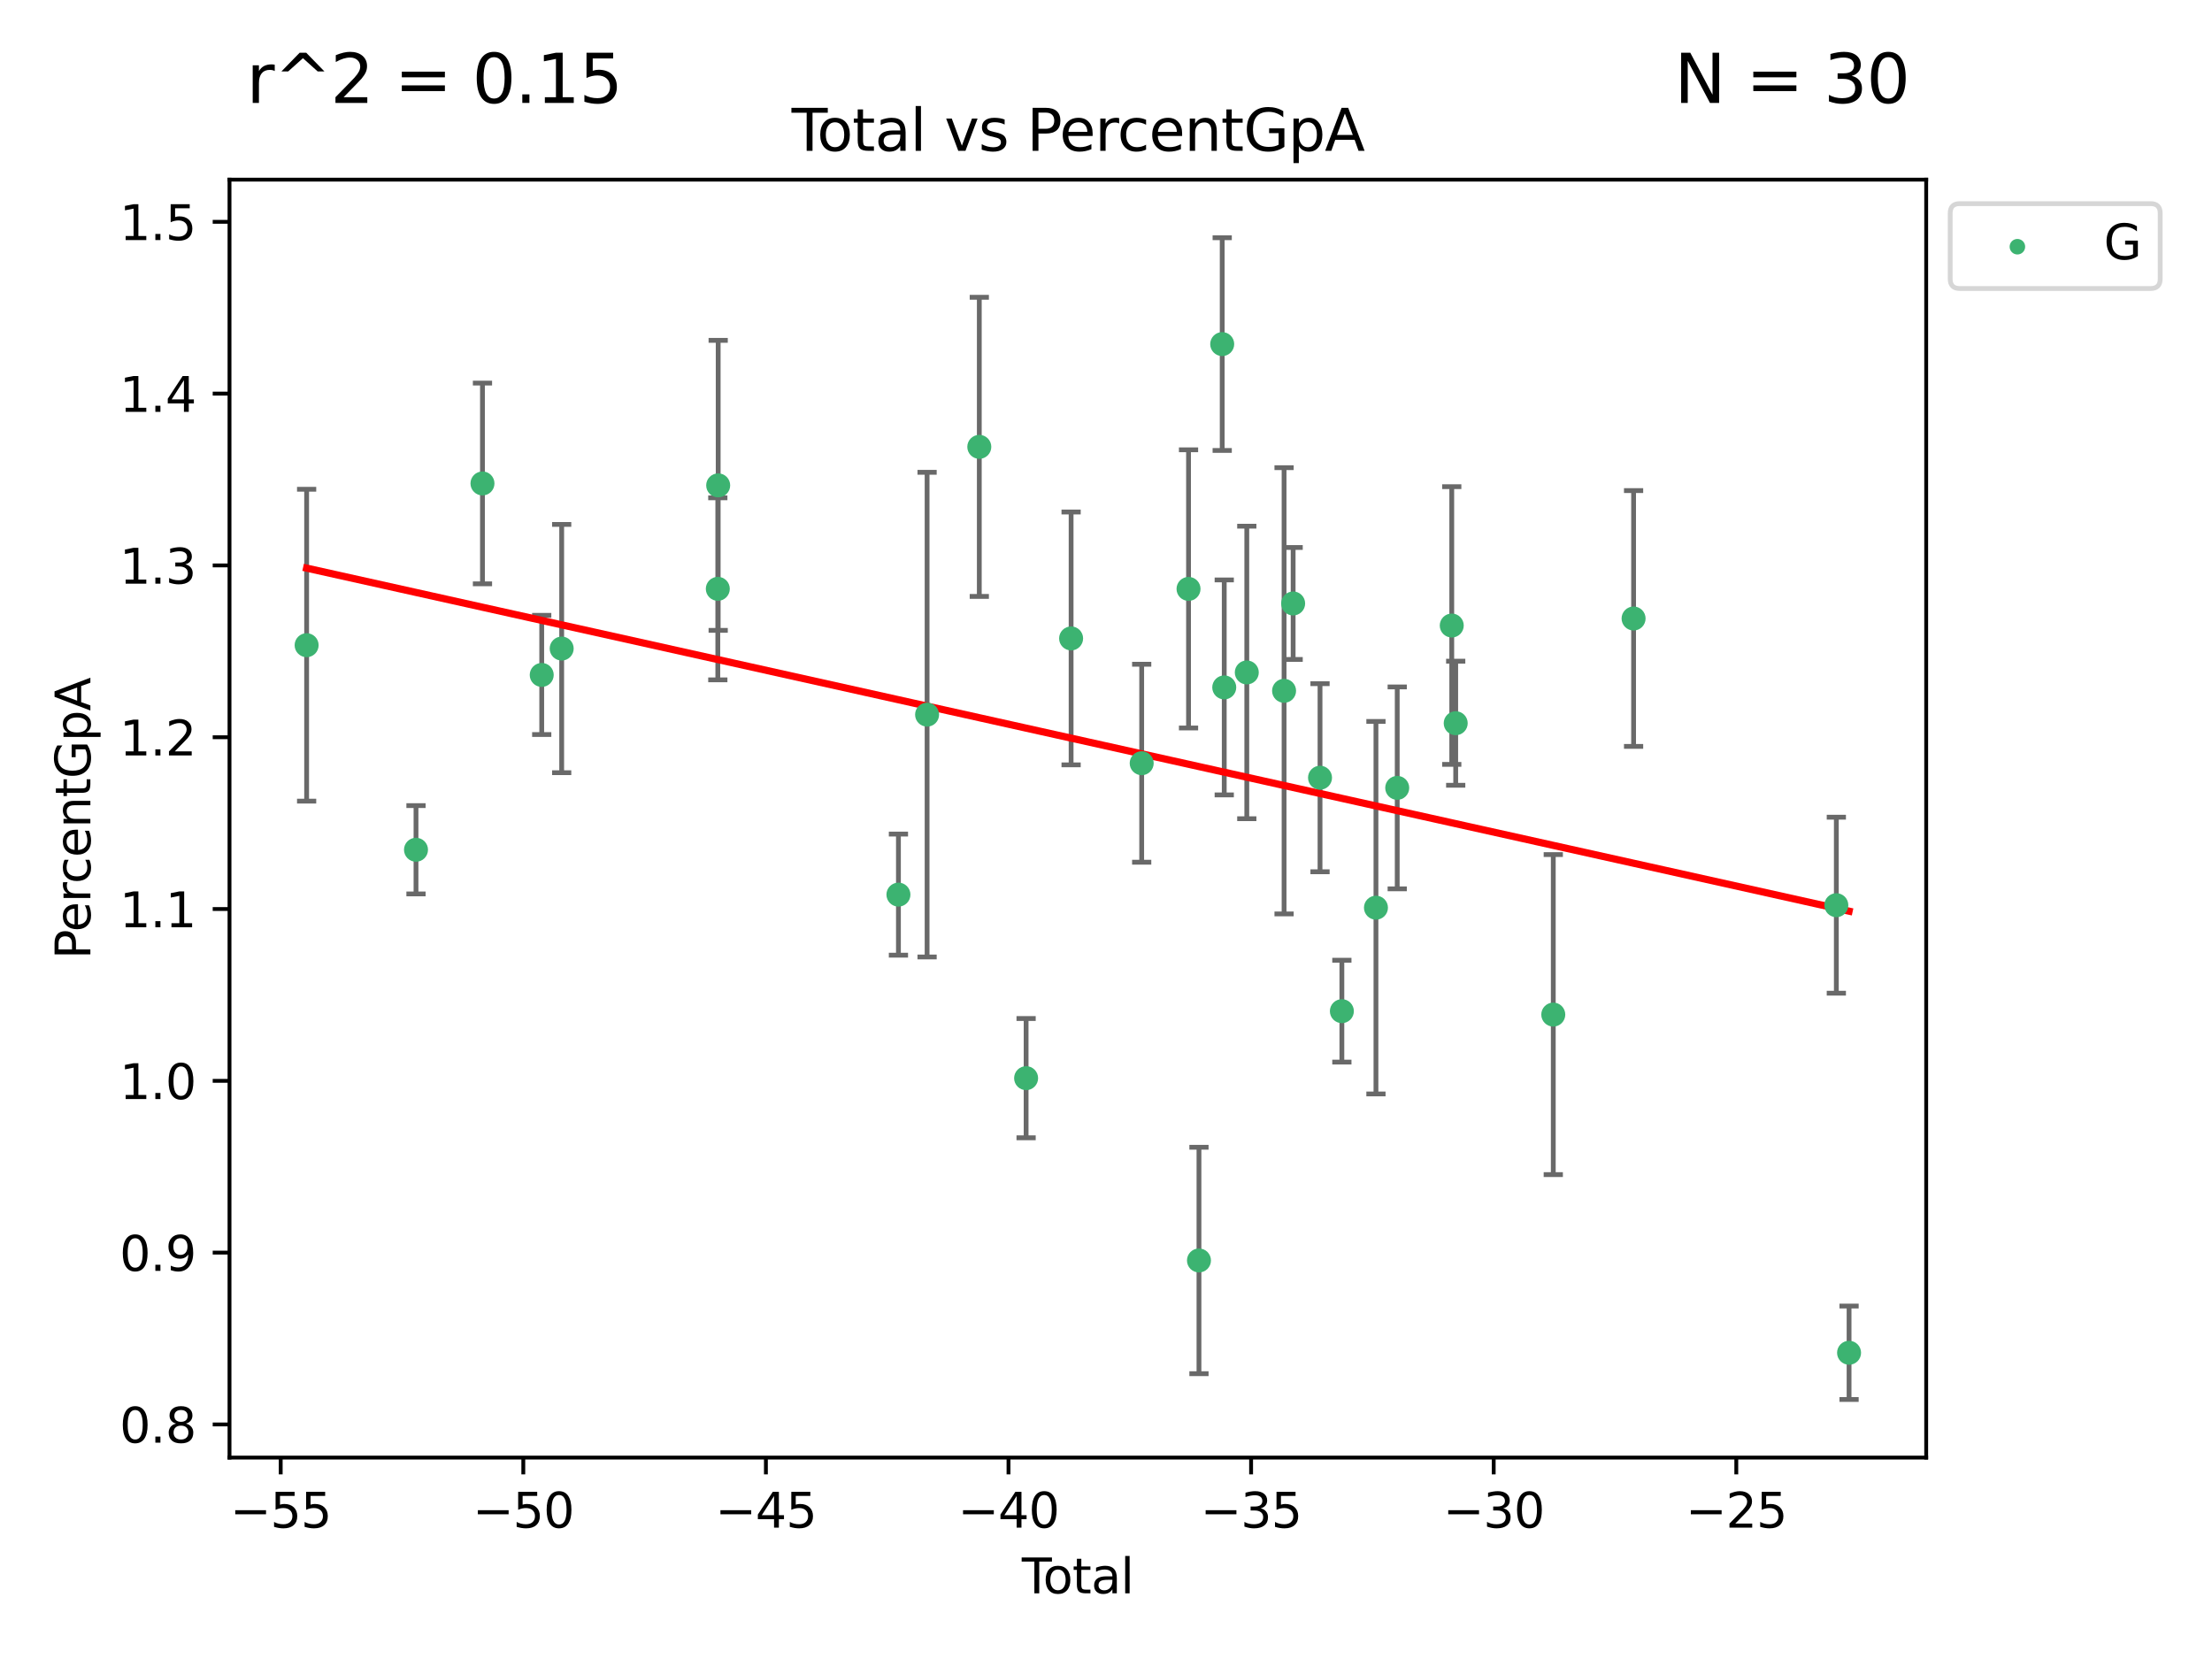 <?xml version="1.0" encoding="utf-8" standalone="no"?>
<!DOCTYPE svg PUBLIC "-//W3C//DTD SVG 1.1//EN"
  "http://www.w3.org/Graphics/SVG/1.1/DTD/svg11.dtd">
<svg xmlns:xlink="http://www.w3.org/1999/xlink" width="460.8pt" height="345.6pt" viewBox="0 0 460.8 345.6" xmlns="http://www.w3.org/2000/svg" version="1.1">
 <defs>
  <style type="text/css">*{stroke-linejoin: round; stroke-linecap: butt}</style>
 </defs>
 <g id="figure_1">
  <g id="patch_1">
   <path d="M 0 345.6 
L 460.8 345.6 
L 460.8 0 
L 0 0 
z
" style="fill: #ffffff"/>
  </g>
  <g id="axes_1">
   <g id="patch_2">
    <path d="M 47.81 303.64 
L 401.26 303.64 
L 401.26 37.422 
L 47.81 37.422 
z
" style="fill: #ffffff"/>
   </g>
   <g id="PathCollection_1">
    <defs>
     <path id="m4ef3f1bd5f" d="M 0 1.118 
C 0.297 1.118 0.581 1 0.791 0.791 
C 1 0.581 1.118 0.297 1.118 0 
C 1.118 -0.297 1 -0.581 0.791 -0.791 
C 0.581 -1 0.297 -1.118 0 -1.118 
C -0.297 -1.118 -0.581 -1 -0.791 -0.791 
C -1 -0.581 -1.118 -0.297 -1.118 0 
C -1.118 0.297 -1 0.581 -0.791 0.791 
C -0.581 1 -0.297 1.118 0 1.118 
z
" style="stroke: #3cb371"/>
    </defs>
    <g clip-path="url(#pf836166f37)">
     <use xlink:href="#m4ef3f1bd5f" x="63.876" y="134.407" style="fill: #3cb371; stroke: #3cb371"/>
     <use xlink:href="#m4ef3f1bd5f" x="86.66" y="177.02" style="fill: #3cb371; stroke: #3cb371"/>
     <use xlink:href="#m4ef3f1bd5f" x="100.507" y="100.711" style="fill: #3cb371; stroke: #3cb371"/>
     <use xlink:href="#m4ef3f1bd5f" x="112.851" y="140.601" style="fill: #3cb371; stroke: #3cb371"/>
     <use xlink:href="#m4ef3f1bd5f" x="117.009" y="135.107" style="fill: #3cb371; stroke: #3cb371"/>
     <use xlink:href="#m4ef3f1bd5f" x="149.533" y="122.665" style="fill: #3cb371; stroke: #3cb371"/>
     <use xlink:href="#m4ef3f1bd5f" x="149.611" y="101.11" style="fill: #3cb371; stroke: #3cb371"/>
     <use xlink:href="#m4ef3f1bd5f" x="187.16" y="186.365" style="fill: #3cb371; stroke: #3cb371"/>
     <use xlink:href="#m4ef3f1bd5f" x="193.13" y="148.87" style="fill: #3cb371; stroke: #3cb371"/>
     <use xlink:href="#m4ef3f1bd5f" x="204.006" y="93.088" style="fill: #3cb371; stroke: #3cb371"/>
     <use xlink:href="#m4ef3f1bd5f" x="213.757" y="224.601" style="fill: #3cb371; stroke: #3cb371"/>
     <use xlink:href="#m4ef3f1bd5f" x="223.131" y="132.995" style="fill: #3cb371; stroke: #3cb371"/>
     <use xlink:href="#m4ef3f1bd5f" x="237.835" y="158.993" style="fill: #3cb371; stroke: #3cb371"/>
     <use xlink:href="#m4ef3f1bd5f" x="247.593" y="122.679" style="fill: #3cb371; stroke: #3cb371"/>
     <use xlink:href="#m4ef3f1bd5f" x="249.767" y="262.577" style="fill: #3cb371; stroke: #3cb371"/>
     <use xlink:href="#m4ef3f1bd5f" x="254.607" y="71.682" style="fill: #3cb371; stroke: #3cb371"/>
     <use xlink:href="#m4ef3f1bd5f" x="255.033" y="143.201" style="fill: #3cb371; stroke: #3cb371"/>
     <use xlink:href="#m4ef3f1bd5f" x="259.73" y="140.082" style="fill: #3cb371; stroke: #3cb371"/>
     <use xlink:href="#m4ef3f1bd5f" x="267.496" y="143.908" style="fill: #3cb371; stroke: #3cb371"/>
     <use xlink:href="#m4ef3f1bd5f" x="269.385" y="125.713" style="fill: #3cb371; stroke: #3cb371"/>
     <use xlink:href="#m4ef3f1bd5f" x="274.985" y="162.012" style="fill: #3cb371; stroke: #3cb371"/>
     <use xlink:href="#m4ef3f1bd5f" x="279.536" y="210.644" style="fill: #3cb371; stroke: #3cb371"/>
     <use xlink:href="#m4ef3f1bd5f" x="286.636" y="189.088" style="fill: #3cb371; stroke: #3cb371"/>
     <use xlink:href="#m4ef3f1bd5f" x="291.067" y="164.13" style="fill: #3cb371; stroke: #3cb371"/>
     <use xlink:href="#m4ef3f1bd5f" x="302.427" y="130.308" style="fill: #3cb371; stroke: #3cb371"/>
     <use xlink:href="#m4ef3f1bd5f" x="303.25" y="150.66" style="fill: #3cb371; stroke: #3cb371"/>
     <use xlink:href="#m4ef3f1bd5f" x="323.576" y="211.356" style="fill: #3cb371; stroke: #3cb371"/>
     <use xlink:href="#m4ef3f1bd5f" x="340.306" y="128.846" style="fill: #3cb371; stroke: #3cb371"/>
     <use xlink:href="#m4ef3f1bd5f" x="382.542" y="188.571" style="fill: #3cb371; stroke: #3cb371"/>
     <use xlink:href="#m4ef3f1bd5f" x="385.194" y="281.806" style="fill: #3cb371; stroke: #3cb371"/>
    </g>
   </g>
   <g id="matplotlib.axis_1">
    <g id="xtick_1">
     <g id="line2d_1">
      <defs>
       <path id="m853f11e96a" d="M 0 0 
L 0 3.5 
" style="stroke: #000000; stroke-width: 0.8"/>
      </defs>
      <g>
       <use xlink:href="#m853f11e96a" x="58.475" y="303.64" style="stroke: #000000; stroke-width: 0.8"/>
      </g>
     </g>
     <g id="text_1">
      <!-- −55 -->
      <g transform="translate(47.923 318.238)scale(0.1 -0.1)">
       <defs>
        <path id="DejaVuSans-2212" d="M 678 2272 
L 4684 2272 
L 4684 1741 
L 678 1741 
L 678 2272 
z
" transform="scale(0.016)"/>
        <path id="DejaVuSans-35" d="M 691 4666 
L 3169 4666 
L 3169 4134 
L 1269 4134 
L 1269 2991 
Q 1406 3038 1543 3061 
Q 1681 3084 1819 3084 
Q 2600 3084 3056 2656 
Q 3513 2228 3513 1497 
Q 3513 744 3044 326 
Q 2575 -91 1722 -91 
Q 1428 -91 1123 -41 
Q 819 9 494 109 
L 494 744 
Q 775 591 1075 516 
Q 1375 441 1709 441 
Q 2250 441 2565 725 
Q 2881 1009 2881 1497 
Q 2881 1984 2565 2268 
Q 2250 2553 1709 2553 
Q 1456 2553 1204 2497 
Q 953 2441 691 2322 
L 691 4666 
z
" transform="scale(0.016)"/>
       </defs>
       <use xlink:href="#DejaVuSans-2212"/>
       <use xlink:href="#DejaVuSans-35" x="83.789"/>
       <use xlink:href="#DejaVuSans-35" x="147.412"/>
      </g>
     </g>
    </g>
    <g id="xtick_2">
     <g id="line2d_2">
      <g>
       <use xlink:href="#m853f11e96a" x="109.013" y="303.64" style="stroke: #000000; stroke-width: 0.8"/>
      </g>
     </g>
     <g id="text_2">
      <!-- −50 -->
      <g transform="translate(98.461 318.238)scale(0.1 -0.1)">
       <defs>
        <path id="DejaVuSans-30" d="M 2034 4250 
Q 1547 4250 1301 3770 
Q 1056 3291 1056 2328 
Q 1056 1369 1301 889 
Q 1547 409 2034 409 
Q 2525 409 2770 889 
Q 3016 1369 3016 2328 
Q 3016 3291 2770 3770 
Q 2525 4250 2034 4250 
z
M 2034 4750 
Q 2819 4750 3233 4129 
Q 3647 3509 3647 2328 
Q 3647 1150 3233 529 
Q 2819 -91 2034 -91 
Q 1250 -91 836 529 
Q 422 1150 422 2328 
Q 422 3509 836 4129 
Q 1250 4750 2034 4750 
z
" transform="scale(0.016)"/>
       </defs>
       <use xlink:href="#DejaVuSans-2212"/>
       <use xlink:href="#DejaVuSans-35" x="83.789"/>
       <use xlink:href="#DejaVuSans-30" x="147.412"/>
      </g>
     </g>
    </g>
    <g id="xtick_3">
     <g id="line2d_3">
      <g>
       <use xlink:href="#m853f11e96a" x="159.551" y="303.64" style="stroke: #000000; stroke-width: 0.8"/>
      </g>
     </g>
     <g id="text_3">
      <!-- −45 -->
      <g transform="translate(148.998 318.238)scale(0.1 -0.1)">
       <defs>
        <path id="DejaVuSans-34" d="M 2419 4116 
L 825 1625 
L 2419 1625 
L 2419 4116 
z
M 2253 4666 
L 3047 4666 
L 3047 1625 
L 3713 1625 
L 3713 1100 
L 3047 1100 
L 3047 0 
L 2419 0 
L 2419 1100 
L 313 1100 
L 313 1709 
L 2253 4666 
z
" transform="scale(0.016)"/>
       </defs>
       <use xlink:href="#DejaVuSans-2212"/>
       <use xlink:href="#DejaVuSans-34" x="83.789"/>
       <use xlink:href="#DejaVuSans-35" x="147.412"/>
      </g>
     </g>
    </g>
    <g id="xtick_4">
     <g id="line2d_4">
      <g>
       <use xlink:href="#m853f11e96a" x="210.088" y="303.64" style="stroke: #000000; stroke-width: 0.8"/>
      </g>
     </g>
     <g id="text_4">
      <!-- −40 -->
      <g transform="translate(199.536 318.238)scale(0.1 -0.1)">
       <use xlink:href="#DejaVuSans-2212"/>
       <use xlink:href="#DejaVuSans-34" x="83.789"/>
       <use xlink:href="#DejaVuSans-30" x="147.412"/>
      </g>
     </g>
    </g>
    <g id="xtick_5">
     <g id="line2d_5">
      <g>
       <use xlink:href="#m853f11e96a" x="260.626" y="303.64" style="stroke: #000000; stroke-width: 0.8"/>
      </g>
     </g>
     <g id="text_5">
      <!-- −35 -->
      <g transform="translate(250.074 318.238)scale(0.1 -0.1)">
       <defs>
        <path id="DejaVuSans-33" d="M 2597 2516 
Q 3050 2419 3304 2112 
Q 3559 1806 3559 1356 
Q 3559 666 3084 287 
Q 2609 -91 1734 -91 
Q 1441 -91 1130 -33 
Q 819 25 488 141 
L 488 750 
Q 750 597 1062 519 
Q 1375 441 1716 441 
Q 2309 441 2620 675 
Q 2931 909 2931 1356 
Q 2931 1769 2642 2001 
Q 2353 2234 1838 2234 
L 1294 2234 
L 1294 2753 
L 1863 2753 
Q 2328 2753 2575 2939 
Q 2822 3125 2822 3475 
Q 2822 3834 2567 4026 
Q 2313 4219 1838 4219 
Q 1578 4219 1281 4162 
Q 984 4106 628 3988 
L 628 4550 
Q 988 4650 1302 4700 
Q 1616 4750 1894 4750 
Q 2613 4750 3031 4423 
Q 3450 4097 3450 3541 
Q 3450 3153 3228 2886 
Q 3006 2619 2597 2516 
z
" transform="scale(0.016)"/>
       </defs>
       <use xlink:href="#DejaVuSans-2212"/>
       <use xlink:href="#DejaVuSans-33" x="83.789"/>
       <use xlink:href="#DejaVuSans-35" x="147.412"/>
      </g>
     </g>
    </g>
    <g id="xtick_6">
     <g id="line2d_6">
      <g>
       <use xlink:href="#m853f11e96a" x="311.164" y="303.64" style="stroke: #000000; stroke-width: 0.8"/>
      </g>
     </g>
     <g id="text_6">
      <!-- −30 -->
      <g transform="translate(300.611 318.238)scale(0.1 -0.1)">
       <use xlink:href="#DejaVuSans-2212"/>
       <use xlink:href="#DejaVuSans-33" x="83.789"/>
       <use xlink:href="#DejaVuSans-30" x="147.412"/>
      </g>
     </g>
    </g>
    <g id="xtick_7">
     <g id="line2d_7">
      <g>
       <use xlink:href="#m853f11e96a" x="361.701" y="303.64" style="stroke: #000000; stroke-width: 0.8"/>
      </g>
     </g>
     <g id="text_7">
      <!-- −25 -->
      <g transform="translate(351.149 318.238)scale(0.1 -0.1)">
       <defs>
        <path id="DejaVuSans-32" d="M 1228 531 
L 3431 531 
L 3431 0 
L 469 0 
L 469 531 
Q 828 903 1448 1529 
Q 2069 2156 2228 2338 
Q 2531 2678 2651 2914 
Q 2772 3150 2772 3378 
Q 2772 3750 2511 3984 
Q 2250 4219 1831 4219 
Q 1534 4219 1204 4116 
Q 875 4013 500 3803 
L 500 4441 
Q 881 4594 1212 4672 
Q 1544 4750 1819 4750 
Q 2544 4750 2975 4387 
Q 3406 4025 3406 3419 
Q 3406 3131 3298 2873 
Q 3191 2616 2906 2266 
Q 2828 2175 2409 1742 
Q 1991 1309 1228 531 
z
" transform="scale(0.016)"/>
       </defs>
       <use xlink:href="#DejaVuSans-2212"/>
       <use xlink:href="#DejaVuSans-32" x="83.789"/>
       <use xlink:href="#DejaVuSans-35" x="147.412"/>
      </g>
     </g>
    </g>
    <g id="text_8">
     <!-- Total -->
     <g transform="translate(212.858 331.917)scale(0.1 -0.1)">
      <defs>
       <path id="DejaVuSans-54" d="M -19 4666 
L 3928 4666 
L 3928 4134 
L 2272 4134 
L 2272 0 
L 1638 0 
L 1638 4134 
L -19 4134 
L -19 4666 
z
" transform="scale(0.016)"/>
       <path id="DejaVuSans-6f" d="M 1959 3097 
Q 1497 3097 1228 2736 
Q 959 2375 959 1747 
Q 959 1119 1226 758 
Q 1494 397 1959 397 
Q 2419 397 2687 759 
Q 2956 1122 2956 1747 
Q 2956 2369 2687 2733 
Q 2419 3097 1959 3097 
z
M 1959 3584 
Q 2709 3584 3137 3096 
Q 3566 2609 3566 1747 
Q 3566 888 3137 398 
Q 2709 -91 1959 -91 
Q 1206 -91 779 398 
Q 353 888 353 1747 
Q 353 2609 779 3096 
Q 1206 3584 1959 3584 
z
" transform="scale(0.016)"/>
       <path id="DejaVuSans-74" d="M 1172 4494 
L 1172 3500 
L 2356 3500 
L 2356 3053 
L 1172 3053 
L 1172 1153 
Q 1172 725 1289 603 
Q 1406 481 1766 481 
L 2356 481 
L 2356 0 
L 1766 0 
Q 1100 0 847 248 
Q 594 497 594 1153 
L 594 3053 
L 172 3053 
L 172 3500 
L 594 3500 
L 594 4494 
L 1172 4494 
z
" transform="scale(0.016)"/>
       <path id="DejaVuSans-61" d="M 2194 1759 
Q 1497 1759 1228 1600 
Q 959 1441 959 1056 
Q 959 750 1161 570 
Q 1363 391 1709 391 
Q 2188 391 2477 730 
Q 2766 1069 2766 1631 
L 2766 1759 
L 2194 1759 
z
M 3341 1997 
L 3341 0 
L 2766 0 
L 2766 531 
Q 2569 213 2275 61 
Q 1981 -91 1556 -91 
Q 1019 -91 701 211 
Q 384 513 384 1019 
Q 384 1609 779 1909 
Q 1175 2209 1959 2209 
L 2766 2209 
L 2766 2266 
Q 2766 2663 2505 2880 
Q 2244 3097 1772 3097 
Q 1472 3097 1187 3025 
Q 903 2953 641 2809 
L 641 3341 
Q 956 3463 1253 3523 
Q 1550 3584 1831 3584 
Q 2591 3584 2966 3190 
Q 3341 2797 3341 1997 
z
" transform="scale(0.016)"/>
       <path id="DejaVuSans-6c" d="M 603 4863 
L 1178 4863 
L 1178 0 
L 603 0 
L 603 4863 
z
" transform="scale(0.016)"/>
      </defs>
      <use xlink:href="#DejaVuSans-54"/>
      <use xlink:href="#DejaVuSans-6f" x="44.084"/>
      <use xlink:href="#DejaVuSans-74" x="105.266"/>
      <use xlink:href="#DejaVuSans-61" x="144.475"/>
      <use xlink:href="#DejaVuSans-6c" x="205.754"/>
     </g>
    </g>
   </g>
   <g id="matplotlib.axis_2">
    <g id="ytick_1">
     <g id="line2d_8">
      <defs>
       <path id="m56a5e28a29" d="M 0 0 
L -3.5 0 
" style="stroke: #000000; stroke-width: 0.8"/>
      </defs>
      <g>
       <use xlink:href="#m56a5e28a29" x="47.81" y="296.733" style="stroke: #000000; stroke-width: 0.8"/>
      </g>
     </g>
     <g id="text_9">
      <!-- 0.8 -->
      <g transform="translate(24.907 300.533)scale(0.1 -0.1)">
       <defs>
        <path id="DejaVuSans-2e" d="M 684 794 
L 1344 794 
L 1344 0 
L 684 0 
L 684 794 
z
" transform="scale(0.016)"/>
        <path id="DejaVuSans-38" d="M 2034 2216 
Q 1584 2216 1326 1975 
Q 1069 1734 1069 1313 
Q 1069 891 1326 650 
Q 1584 409 2034 409 
Q 2484 409 2743 651 
Q 3003 894 3003 1313 
Q 3003 1734 2745 1975 
Q 2488 2216 2034 2216 
z
M 1403 2484 
Q 997 2584 770 2862 
Q 544 3141 544 3541 
Q 544 4100 942 4425 
Q 1341 4750 2034 4750 
Q 2731 4750 3128 4425 
Q 3525 4100 3525 3541 
Q 3525 3141 3298 2862 
Q 3072 2584 2669 2484 
Q 3125 2378 3379 2068 
Q 3634 1759 3634 1313 
Q 3634 634 3220 271 
Q 2806 -91 2034 -91 
Q 1263 -91 848 271 
Q 434 634 434 1313 
Q 434 1759 690 2068 
Q 947 2378 1403 2484 
z
M 1172 3481 
Q 1172 3119 1398 2916 
Q 1625 2713 2034 2713 
Q 2441 2713 2670 2916 
Q 2900 3119 2900 3481 
Q 2900 3844 2670 4047 
Q 2441 4250 2034 4250 
Q 1625 4250 1398 4047 
Q 1172 3844 1172 3481 
z
" transform="scale(0.016)"/>
       </defs>
       <use xlink:href="#DejaVuSans-30"/>
       <use xlink:href="#DejaVuSans-2e" x="63.623"/>
       <use xlink:href="#DejaVuSans-38" x="95.41"/>
      </g>
     </g>
    </g>
    <g id="ytick_2">
     <g id="line2d_9">
      <g>
       <use xlink:href="#m56a5e28a29" x="47.81" y="260.944" style="stroke: #000000; stroke-width: 0.8"/>
      </g>
     </g>
     <g id="text_10">
      <!-- 0.9 -->
      <g transform="translate(24.907 264.743)scale(0.1 -0.1)">
       <defs>
        <path id="DejaVuSans-39" d="M 703 97 
L 703 672 
Q 941 559 1184 500 
Q 1428 441 1663 441 
Q 2288 441 2617 861 
Q 2947 1281 2994 2138 
Q 2813 1869 2534 1725 
Q 2256 1581 1919 1581 
Q 1219 1581 811 2004 
Q 403 2428 403 3163 
Q 403 3881 828 4315 
Q 1253 4750 1959 4750 
Q 2769 4750 3195 4129 
Q 3622 3509 3622 2328 
Q 3622 1225 3098 567 
Q 2575 -91 1691 -91 
Q 1453 -91 1209 -44 
Q 966 3 703 97 
z
M 1959 2075 
Q 2384 2075 2632 2365 
Q 2881 2656 2881 3163 
Q 2881 3666 2632 3958 
Q 2384 4250 1959 4250 
Q 1534 4250 1286 3958 
Q 1038 3666 1038 3163 
Q 1038 2656 1286 2365 
Q 1534 2075 1959 2075 
z
" transform="scale(0.016)"/>
       </defs>
       <use xlink:href="#DejaVuSans-30"/>
       <use xlink:href="#DejaVuSans-2e" x="63.623"/>
       <use xlink:href="#DejaVuSans-39" x="95.41"/>
      </g>
     </g>
    </g>
    <g id="ytick_3">
     <g id="line2d_10">
      <g>
       <use xlink:href="#m56a5e28a29" x="47.81" y="225.155" style="stroke: #000000; stroke-width: 0.8"/>
      </g>
     </g>
     <g id="text_11">
      <!-- 1.0 -->
      <g transform="translate(24.907 228.954)scale(0.1 -0.1)">
       <defs>
        <path id="DejaVuSans-31" d="M 794 531 
L 1825 531 
L 1825 4091 
L 703 3866 
L 703 4441 
L 1819 4666 
L 2450 4666 
L 2450 531 
L 3481 531 
L 3481 0 
L 794 0 
L 794 531 
z
" transform="scale(0.016)"/>
       </defs>
       <use xlink:href="#DejaVuSans-31"/>
       <use xlink:href="#DejaVuSans-2e" x="63.623"/>
       <use xlink:href="#DejaVuSans-30" x="95.41"/>
      </g>
     </g>
    </g>
    <g id="ytick_4">
     <g id="line2d_11">
      <g>
       <use xlink:href="#m56a5e28a29" x="47.81" y="189.366" style="stroke: #000000; stroke-width: 0.8"/>
      </g>
     </g>
     <g id="text_12">
      <!-- 1.1 -->
      <g transform="translate(24.907 193.165)scale(0.1 -0.1)">
       <use xlink:href="#DejaVuSans-31"/>
       <use xlink:href="#DejaVuSans-2e" x="63.623"/>
       <use xlink:href="#DejaVuSans-31" x="95.41"/>
      </g>
     </g>
    </g>
    <g id="ytick_5">
     <g id="line2d_12">
      <g>
       <use xlink:href="#m56a5e28a29" x="47.81" y="153.577" style="stroke: #000000; stroke-width: 0.8"/>
      </g>
     </g>
     <g id="text_13">
      <!-- 1.2 -->
      <g transform="translate(24.907 157.376)scale(0.1 -0.1)">
       <use xlink:href="#DejaVuSans-31"/>
       <use xlink:href="#DejaVuSans-2e" x="63.623"/>
       <use xlink:href="#DejaVuSans-32" x="95.41"/>
      </g>
     </g>
    </g>
    <g id="ytick_6">
     <g id="line2d_13">
      <g>
       <use xlink:href="#m56a5e28a29" x="47.81" y="117.787" style="stroke: #000000; stroke-width: 0.8"/>
      </g>
     </g>
     <g id="text_14">
      <!-- 1.3 -->
      <g transform="translate(24.907 121.587)scale(0.1 -0.1)">
       <use xlink:href="#DejaVuSans-31"/>
       <use xlink:href="#DejaVuSans-2e" x="63.623"/>
       <use xlink:href="#DejaVuSans-33" x="95.41"/>
      </g>
     </g>
    </g>
    <g id="ytick_7">
     <g id="line2d_14">
      <g>
       <use xlink:href="#m56a5e28a29" x="47.81" y="81.998" style="stroke: #000000; stroke-width: 0.8"/>
      </g>
     </g>
     <g id="text_15">
      <!-- 1.4 -->
      <g transform="translate(24.907 85.797)scale(0.1 -0.1)">
       <use xlink:href="#DejaVuSans-31"/>
       <use xlink:href="#DejaVuSans-2e" x="63.623"/>
       <use xlink:href="#DejaVuSans-34" x="95.41"/>
      </g>
     </g>
    </g>
    <g id="ytick_8">
     <g id="line2d_15">
      <g>
       <use xlink:href="#m56a5e28a29" x="47.81" y="46.209" style="stroke: #000000; stroke-width: 0.8"/>
      </g>
     </g>
     <g id="text_16">
      <!-- 1.5 -->
      <g transform="translate(24.907 50.008)scale(0.1 -0.1)">
       <use xlink:href="#DejaVuSans-31"/>
       <use xlink:href="#DejaVuSans-2e" x="63.623"/>
       <use xlink:href="#DejaVuSans-35" x="95.41"/>
      </g>
     </g>
    </g>
    <g id="text_17">
     <!-- PercentGpA -->
     <g transform="translate(18.827 199.807)rotate(-90)scale(0.1 -0.1)">
      <defs>
       <path id="DejaVuSans-50" d="M 1259 4147 
L 1259 2394 
L 2053 2394 
Q 2494 2394 2734 2622 
Q 2975 2850 2975 3272 
Q 2975 3691 2734 3919 
Q 2494 4147 2053 4147 
L 1259 4147 
z
M 628 4666 
L 2053 4666 
Q 2838 4666 3239 4311 
Q 3641 3956 3641 3272 
Q 3641 2581 3239 2228 
Q 2838 1875 2053 1875 
L 1259 1875 
L 1259 0 
L 628 0 
L 628 4666 
z
" transform="scale(0.016)"/>
       <path id="DejaVuSans-65" d="M 3597 1894 
L 3597 1613 
L 953 1613 
Q 991 1019 1311 708 
Q 1631 397 2203 397 
Q 2534 397 2845 478 
Q 3156 559 3463 722 
L 3463 178 
Q 3153 47 2828 -22 
Q 2503 -91 2169 -91 
Q 1331 -91 842 396 
Q 353 884 353 1716 
Q 353 2575 817 3079 
Q 1281 3584 2069 3584 
Q 2775 3584 3186 3129 
Q 3597 2675 3597 1894 
z
M 3022 2063 
Q 3016 2534 2758 2815 
Q 2500 3097 2075 3097 
Q 1594 3097 1305 2825 
Q 1016 2553 972 2059 
L 3022 2063 
z
" transform="scale(0.016)"/>
       <path id="DejaVuSans-72" d="M 2631 2963 
Q 2534 3019 2420 3045 
Q 2306 3072 2169 3072 
Q 1681 3072 1420 2755 
Q 1159 2438 1159 1844 
L 1159 0 
L 581 0 
L 581 3500 
L 1159 3500 
L 1159 2956 
Q 1341 3275 1631 3429 
Q 1922 3584 2338 3584 
Q 2397 3584 2469 3576 
Q 2541 3569 2628 3553 
L 2631 2963 
z
" transform="scale(0.016)"/>
       <path id="DejaVuSans-63" d="M 3122 3366 
L 3122 2828 
Q 2878 2963 2633 3030 
Q 2388 3097 2138 3097 
Q 1578 3097 1268 2742 
Q 959 2388 959 1747 
Q 959 1106 1268 751 
Q 1578 397 2138 397 
Q 2388 397 2633 464 
Q 2878 531 3122 666 
L 3122 134 
Q 2881 22 2623 -34 
Q 2366 -91 2075 -91 
Q 1284 -91 818 406 
Q 353 903 353 1747 
Q 353 2603 823 3093 
Q 1294 3584 2113 3584 
Q 2378 3584 2631 3529 
Q 2884 3475 3122 3366 
z
" transform="scale(0.016)"/>
       <path id="DejaVuSans-6e" d="M 3513 2113 
L 3513 0 
L 2938 0 
L 2938 2094 
Q 2938 2591 2744 2837 
Q 2550 3084 2163 3084 
Q 1697 3084 1428 2787 
Q 1159 2491 1159 1978 
L 1159 0 
L 581 0 
L 581 3500 
L 1159 3500 
L 1159 2956 
Q 1366 3272 1645 3428 
Q 1925 3584 2291 3584 
Q 2894 3584 3203 3211 
Q 3513 2838 3513 2113 
z
" transform="scale(0.016)"/>
       <path id="DejaVuSans-47" d="M 3809 666 
L 3809 1919 
L 2778 1919 
L 2778 2438 
L 4434 2438 
L 4434 434 
Q 4069 175 3628 42 
Q 3188 -91 2688 -91 
Q 1594 -91 976 548 
Q 359 1188 359 2328 
Q 359 3472 976 4111 
Q 1594 4750 2688 4750 
Q 3144 4750 3555 4637 
Q 3966 4525 4313 4306 
L 4313 3634 
Q 3963 3931 3569 4081 
Q 3175 4231 2741 4231 
Q 1884 4231 1454 3753 
Q 1025 3275 1025 2328 
Q 1025 1384 1454 906 
Q 1884 428 2741 428 
Q 3075 428 3337 486 
Q 3600 544 3809 666 
z
" transform="scale(0.016)"/>
       <path id="DejaVuSans-70" d="M 1159 525 
L 1159 -1331 
L 581 -1331 
L 581 3500 
L 1159 3500 
L 1159 2969 
Q 1341 3281 1617 3432 
Q 1894 3584 2278 3584 
Q 2916 3584 3314 3078 
Q 3713 2572 3713 1747 
Q 3713 922 3314 415 
Q 2916 -91 2278 -91 
Q 1894 -91 1617 61 
Q 1341 213 1159 525 
z
M 3116 1747 
Q 3116 2381 2855 2742 
Q 2594 3103 2138 3103 
Q 1681 3103 1420 2742 
Q 1159 2381 1159 1747 
Q 1159 1113 1420 752 
Q 1681 391 2138 391 
Q 2594 391 2855 752 
Q 3116 1113 3116 1747 
z
" transform="scale(0.016)"/>
       <path id="DejaVuSans-41" d="M 2188 4044 
L 1331 1722 
L 3047 1722 
L 2188 4044 
z
M 1831 4666 
L 2547 4666 
L 4325 0 
L 3669 0 
L 3244 1197 
L 1141 1197 
L 716 0 
L 50 0 
L 1831 4666 
z
" transform="scale(0.016)"/>
      </defs>
      <use xlink:href="#DejaVuSans-50"/>
      <use xlink:href="#DejaVuSans-65" x="56.678"/>
      <use xlink:href="#DejaVuSans-72" x="118.201"/>
      <use xlink:href="#DejaVuSans-63" x="157.064"/>
      <use xlink:href="#DejaVuSans-65" x="212.045"/>
      <use xlink:href="#DejaVuSans-6e" x="273.568"/>
      <use xlink:href="#DejaVuSans-74" x="336.947"/>
      <use xlink:href="#DejaVuSans-47" x="376.156"/>
      <use xlink:href="#DejaVuSans-70" x="453.646"/>
      <use xlink:href="#DejaVuSans-41" x="517.123"/>
     </g>
    </g>
   </g>
   <g id="LineCollection_1">
    <path d="M 63.876 166.889 
L 63.876 101.925 
" clip-path="url(#pf836166f37)" style="fill: none; stroke: #696969"/>
    <path d="M 86.66 186.218 
L 86.66 167.822 
" clip-path="url(#pf836166f37)" style="fill: none; stroke: #696969"/>
    <path d="M 100.507 121.621 
L 100.507 79.801 
" clip-path="url(#pf836166f37)" style="fill: none; stroke: #696969"/>
    <path d="M 112.851 153.013 
L 112.851 128.189 
" clip-path="url(#pf836166f37)" style="fill: none; stroke: #696969"/>
    <path d="M 117.009 160.965 
L 117.009 109.249 
" clip-path="url(#pf836166f37)" style="fill: none; stroke: #696969"/>
    <path d="M 149.533 141.624 
L 149.533 103.705 
" clip-path="url(#pf836166f37)" style="fill: none; stroke: #696969"/>
    <path d="M 149.611 131.319 
L 149.611 70.9 
" clip-path="url(#pf836166f37)" style="fill: none; stroke: #696969"/>
    <path d="M 187.16 198.978 
L 187.16 173.752 
" clip-path="url(#pf836166f37)" style="fill: none; stroke: #696969"/>
    <path d="M 193.13 199.351 
L 193.13 98.389 
" clip-path="url(#pf836166f37)" style="fill: none; stroke: #696969"/>
    <path d="M 204.006 124.245 
L 204.006 61.93 
" clip-path="url(#pf836166f37)" style="fill: none; stroke: #696969"/>
    <path d="M 213.757 237.025 
L 213.757 212.178 
" clip-path="url(#pf836166f37)" style="fill: none; stroke: #696969"/>
    <path d="M 223.131 159.332 
L 223.131 106.658 
" clip-path="url(#pf836166f37)" style="fill: none; stroke: #696969"/>
    <path d="M 237.835 179.613 
L 237.835 138.373 
" clip-path="url(#pf836166f37)" style="fill: none; stroke: #696969"/>
    <path d="M 247.593 151.651 
L 247.593 93.706 
" clip-path="url(#pf836166f37)" style="fill: none; stroke: #696969"/>
    <path d="M 249.767 286.161 
L 249.767 238.994 
" clip-path="url(#pf836166f37)" style="fill: none; stroke: #696969"/>
    <path d="M 254.607 93.841 
L 254.607 49.523 
" clip-path="url(#pf836166f37)" style="fill: none; stroke: #696969"/>
    <path d="M 255.033 165.594 
L 255.033 120.809 
" clip-path="url(#pf836166f37)" style="fill: none; stroke: #696969"/>
    <path d="M 259.73 170.552 
L 259.73 109.612 
" clip-path="url(#pf836166f37)" style="fill: none; stroke: #696969"/>
    <path d="M 267.496 190.386 
L 267.496 97.429 
" clip-path="url(#pf836166f37)" style="fill: none; stroke: #696969"/>
    <path d="M 269.385 137.372 
L 269.385 114.054 
" clip-path="url(#pf836166f37)" style="fill: none; stroke: #696969"/>
    <path d="M 274.985 181.604 
L 274.985 142.42 
" clip-path="url(#pf836166f37)" style="fill: none; stroke: #696969"/>
    <path d="M 279.536 221.253 
L 279.536 200.035 
" clip-path="url(#pf836166f37)" style="fill: none; stroke: #696969"/>
    <path d="M 286.636 227.89 
L 286.636 150.286 
" clip-path="url(#pf836166f37)" style="fill: none; stroke: #696969"/>
    <path d="M 291.067 185.163 
L 291.067 143.098 
" clip-path="url(#pf836166f37)" style="fill: none; stroke: #696969"/>
    <path d="M 302.427 159.233 
L 302.427 101.383 
" clip-path="url(#pf836166f37)" style="fill: none; stroke: #696969"/>
    <path d="M 303.25 163.581 
L 303.25 137.738 
" clip-path="url(#pf836166f37)" style="fill: none; stroke: #696969"/>
    <path d="M 323.576 244.689 
L 323.576 178.022 
" clip-path="url(#pf836166f37)" style="fill: none; stroke: #696969"/>
    <path d="M 340.306 155.49 
L 340.306 102.201 
" clip-path="url(#pf836166f37)" style="fill: none; stroke: #696969"/>
    <path d="M 382.542 206.901 
L 382.542 170.24 
" clip-path="url(#pf836166f37)" style="fill: none; stroke: #696969"/>
    <path d="M 385.194 291.539 
L 385.194 272.072 
" clip-path="url(#pf836166f37)" style="fill: none; stroke: #696969"/>
   </g>
   <g id="line2d_16">
    <defs>
     <path id="m37e1e13c4d" d="M 2 0 
L -2 -0 
" style="stroke: #696969"/>
    </defs>
    <g clip-path="url(#pf836166f37)">
     <use xlink:href="#m37e1e13c4d" x="63.876" y="166.889" style="fill: #696969; stroke: #696969"/>
     <use xlink:href="#m37e1e13c4d" x="86.66" y="186.218" style="fill: #696969; stroke: #696969"/>
     <use xlink:href="#m37e1e13c4d" x="100.507" y="121.621" style="fill: #696969; stroke: #696969"/>
     <use xlink:href="#m37e1e13c4d" x="112.851" y="153.013" style="fill: #696969; stroke: #696969"/>
     <use xlink:href="#m37e1e13c4d" x="117.009" y="160.965" style="fill: #696969; stroke: #696969"/>
     <use xlink:href="#m37e1e13c4d" x="149.533" y="141.624" style="fill: #696969; stroke: #696969"/>
     <use xlink:href="#m37e1e13c4d" x="149.611" y="131.319" style="fill: #696969; stroke: #696969"/>
     <use xlink:href="#m37e1e13c4d" x="187.16" y="198.978" style="fill: #696969; stroke: #696969"/>
     <use xlink:href="#m37e1e13c4d" x="193.13" y="199.351" style="fill: #696969; stroke: #696969"/>
     <use xlink:href="#m37e1e13c4d" x="204.006" y="124.245" style="fill: #696969; stroke: #696969"/>
     <use xlink:href="#m37e1e13c4d" x="213.757" y="237.025" style="fill: #696969; stroke: #696969"/>
     <use xlink:href="#m37e1e13c4d" x="223.131" y="159.332" style="fill: #696969; stroke: #696969"/>
     <use xlink:href="#m37e1e13c4d" x="237.835" y="179.613" style="fill: #696969; stroke: #696969"/>
     <use xlink:href="#m37e1e13c4d" x="247.593" y="151.651" style="fill: #696969; stroke: #696969"/>
     <use xlink:href="#m37e1e13c4d" x="249.767" y="286.161" style="fill: #696969; stroke: #696969"/>
     <use xlink:href="#m37e1e13c4d" x="254.607" y="93.841" style="fill: #696969; stroke: #696969"/>
     <use xlink:href="#m37e1e13c4d" x="255.033" y="165.594" style="fill: #696969; stroke: #696969"/>
     <use xlink:href="#m37e1e13c4d" x="259.73" y="170.552" style="fill: #696969; stroke: #696969"/>
     <use xlink:href="#m37e1e13c4d" x="267.496" y="190.386" style="fill: #696969; stroke: #696969"/>
     <use xlink:href="#m37e1e13c4d" x="269.385" y="137.372" style="fill: #696969; stroke: #696969"/>
     <use xlink:href="#m37e1e13c4d" x="274.985" y="181.604" style="fill: #696969; stroke: #696969"/>
     <use xlink:href="#m37e1e13c4d" x="279.536" y="221.253" style="fill: #696969; stroke: #696969"/>
     <use xlink:href="#m37e1e13c4d" x="286.636" y="227.89" style="fill: #696969; stroke: #696969"/>
     <use xlink:href="#m37e1e13c4d" x="291.067" y="185.163" style="fill: #696969; stroke: #696969"/>
     <use xlink:href="#m37e1e13c4d" x="302.427" y="159.233" style="fill: #696969; stroke: #696969"/>
     <use xlink:href="#m37e1e13c4d" x="303.25" y="163.581" style="fill: #696969; stroke: #696969"/>
     <use xlink:href="#m37e1e13c4d" x="323.576" y="244.689" style="fill: #696969; stroke: #696969"/>
     <use xlink:href="#m37e1e13c4d" x="340.306" y="155.49" style="fill: #696969; stroke: #696969"/>
     <use xlink:href="#m37e1e13c4d" x="382.542" y="206.901" style="fill: #696969; stroke: #696969"/>
     <use xlink:href="#m37e1e13c4d" x="385.194" y="291.539" style="fill: #696969; stroke: #696969"/>
    </g>
   </g>
   <g id="line2d_17">
    <g clip-path="url(#pf836166f37)">
     <use xlink:href="#m37e1e13c4d" x="63.876" y="101.925" style="fill: #696969; stroke: #696969"/>
     <use xlink:href="#m37e1e13c4d" x="86.66" y="167.822" style="fill: #696969; stroke: #696969"/>
     <use xlink:href="#m37e1e13c4d" x="100.507" y="79.801" style="fill: #696969; stroke: #696969"/>
     <use xlink:href="#m37e1e13c4d" x="112.851" y="128.189" style="fill: #696969; stroke: #696969"/>
     <use xlink:href="#m37e1e13c4d" x="117.009" y="109.249" style="fill: #696969; stroke: #696969"/>
     <use xlink:href="#m37e1e13c4d" x="149.533" y="103.705" style="fill: #696969; stroke: #696969"/>
     <use xlink:href="#m37e1e13c4d" x="149.611" y="70.9" style="fill: #696969; stroke: #696969"/>
     <use xlink:href="#m37e1e13c4d" x="187.16" y="173.752" style="fill: #696969; stroke: #696969"/>
     <use xlink:href="#m37e1e13c4d" x="193.13" y="98.389" style="fill: #696969; stroke: #696969"/>
     <use xlink:href="#m37e1e13c4d" x="204.006" y="61.93" style="fill: #696969; stroke: #696969"/>
     <use xlink:href="#m37e1e13c4d" x="213.757" y="212.178" style="fill: #696969; stroke: #696969"/>
     <use xlink:href="#m37e1e13c4d" x="223.131" y="106.658" style="fill: #696969; stroke: #696969"/>
     <use xlink:href="#m37e1e13c4d" x="237.835" y="138.373" style="fill: #696969; stroke: #696969"/>
     <use xlink:href="#m37e1e13c4d" x="247.593" y="93.706" style="fill: #696969; stroke: #696969"/>
     <use xlink:href="#m37e1e13c4d" x="249.767" y="238.994" style="fill: #696969; stroke: #696969"/>
     <use xlink:href="#m37e1e13c4d" x="254.607" y="49.523" style="fill: #696969; stroke: #696969"/>
     <use xlink:href="#m37e1e13c4d" x="255.033" y="120.809" style="fill: #696969; stroke: #696969"/>
     <use xlink:href="#m37e1e13c4d" x="259.73" y="109.612" style="fill: #696969; stroke: #696969"/>
     <use xlink:href="#m37e1e13c4d" x="267.496" y="97.429" style="fill: #696969; stroke: #696969"/>
     <use xlink:href="#m37e1e13c4d" x="269.385" y="114.054" style="fill: #696969; stroke: #696969"/>
     <use xlink:href="#m37e1e13c4d" x="274.985" y="142.42" style="fill: #696969; stroke: #696969"/>
     <use xlink:href="#m37e1e13c4d" x="279.536" y="200.035" style="fill: #696969; stroke: #696969"/>
     <use xlink:href="#m37e1e13c4d" x="286.636" y="150.286" style="fill: #696969; stroke: #696969"/>
     <use xlink:href="#m37e1e13c4d" x="291.067" y="143.098" style="fill: #696969; stroke: #696969"/>
     <use xlink:href="#m37e1e13c4d" x="302.427" y="101.383" style="fill: #696969; stroke: #696969"/>
     <use xlink:href="#m37e1e13c4d" x="303.25" y="137.738" style="fill: #696969; stroke: #696969"/>
     <use xlink:href="#m37e1e13c4d" x="323.576" y="178.022" style="fill: #696969; stroke: #696969"/>
     <use xlink:href="#m37e1e13c4d" x="340.306" y="102.201" style="fill: #696969; stroke: #696969"/>
     <use xlink:href="#m37e1e13c4d" x="382.542" y="170.24" style="fill: #696969; stroke: #696969"/>
     <use xlink:href="#m37e1e13c4d" x="385.194" y="272.072" style="fill: #696969; stroke: #696969"/>
    </g>
   </g>
   <g id="line2d_18">
    <path d="M 63.876 118.349 
L 86.66 123.416 
L 100.507 126.496 
L 112.851 129.241 
L 117.009 130.166 
L 149.533 137.399 
L 149.611 137.416 
L 187.16 145.767 
L 193.13 147.095 
L 204.006 149.514 
L 213.757 151.682 
L 223.131 153.767 
L 237.835 157.037 
L 247.593 159.207 
L 249.767 159.691 
L 254.607 160.767 
L 255.033 160.862 
L 259.73 161.907 
L 267.496 163.634 
L 269.385 164.054 
L 274.985 165.299 
L 279.536 166.311 
L 286.636 167.89 
L 291.067 168.876 
L 302.427 171.402 
L 303.25 171.585 
L 323.576 176.106 
L 340.306 179.826 
L 382.542 189.22 
L 385.194 189.81 
" clip-path="url(#pf836166f37)" style="fill: none; stroke: #ff0000; stroke-width: 1.5; stroke-linecap: square"/>
   </g>
   <g id="line2d_19">
    <defs>
     <path id="mae84f46747" d="M 0 2 
C 0.53 2 1.039 1.789 1.414 1.414 
C 1.789 1.039 2 0.53 2 0 
C 2 -0.53 1.789 -1.039 1.414 -1.414 
C 1.039 -1.789 0.53 -2 0 -2 
C -0.53 -2 -1.039 -1.789 -1.414 -1.414 
C -1.789 -1.039 -2 -0.53 -2 0 
C -2 0.53 -1.789 1.039 -1.414 1.414 
C -1.039 1.789 -0.53 2 0 2 
z
" style="stroke: #3cb371"/>
    </defs>
    <g clip-path="url(#pf836166f37)">
     <use xlink:href="#mae84f46747" x="63.876" y="134.407" style="fill: #3cb371; stroke: #3cb371"/>
     <use xlink:href="#mae84f46747" x="86.66" y="177.02" style="fill: #3cb371; stroke: #3cb371"/>
     <use xlink:href="#mae84f46747" x="100.507" y="100.711" style="fill: #3cb371; stroke: #3cb371"/>
     <use xlink:href="#mae84f46747" x="112.851" y="140.601" style="fill: #3cb371; stroke: #3cb371"/>
     <use xlink:href="#mae84f46747" x="117.009" y="135.107" style="fill: #3cb371; stroke: #3cb371"/>
     <use xlink:href="#mae84f46747" x="149.533" y="122.665" style="fill: #3cb371; stroke: #3cb371"/>
     <use xlink:href="#mae84f46747" x="149.611" y="101.11" style="fill: #3cb371; stroke: #3cb371"/>
     <use xlink:href="#mae84f46747" x="187.16" y="186.365" style="fill: #3cb371; stroke: #3cb371"/>
     <use xlink:href="#mae84f46747" x="193.13" y="148.87" style="fill: #3cb371; stroke: #3cb371"/>
     <use xlink:href="#mae84f46747" x="204.006" y="93.088" style="fill: #3cb371; stroke: #3cb371"/>
     <use xlink:href="#mae84f46747" x="213.757" y="224.601" style="fill: #3cb371; stroke: #3cb371"/>
     <use xlink:href="#mae84f46747" x="223.131" y="132.995" style="fill: #3cb371; stroke: #3cb371"/>
     <use xlink:href="#mae84f46747" x="237.835" y="158.993" style="fill: #3cb371; stroke: #3cb371"/>
     <use xlink:href="#mae84f46747" x="247.593" y="122.679" style="fill: #3cb371; stroke: #3cb371"/>
     <use xlink:href="#mae84f46747" x="249.767" y="262.577" style="fill: #3cb371; stroke: #3cb371"/>
     <use xlink:href="#mae84f46747" x="254.607" y="71.682" style="fill: #3cb371; stroke: #3cb371"/>
     <use xlink:href="#mae84f46747" x="255.033" y="143.201" style="fill: #3cb371; stroke: #3cb371"/>
     <use xlink:href="#mae84f46747" x="259.73" y="140.082" style="fill: #3cb371; stroke: #3cb371"/>
     <use xlink:href="#mae84f46747" x="267.496" y="143.908" style="fill: #3cb371; stroke: #3cb371"/>
     <use xlink:href="#mae84f46747" x="269.385" y="125.713" style="fill: #3cb371; stroke: #3cb371"/>
     <use xlink:href="#mae84f46747" x="274.985" y="162.012" style="fill: #3cb371; stroke: #3cb371"/>
     <use xlink:href="#mae84f46747" x="279.536" y="210.644" style="fill: #3cb371; stroke: #3cb371"/>
     <use xlink:href="#mae84f46747" x="286.636" y="189.088" style="fill: #3cb371; stroke: #3cb371"/>
     <use xlink:href="#mae84f46747" x="291.067" y="164.13" style="fill: #3cb371; stroke: #3cb371"/>
     <use xlink:href="#mae84f46747" x="302.427" y="130.308" style="fill: #3cb371; stroke: #3cb371"/>
     <use xlink:href="#mae84f46747" x="303.25" y="150.66" style="fill: #3cb371; stroke: #3cb371"/>
     <use xlink:href="#mae84f46747" x="323.576" y="211.356" style="fill: #3cb371; stroke: #3cb371"/>
     <use xlink:href="#mae84f46747" x="340.306" y="128.846" style="fill: #3cb371; stroke: #3cb371"/>
     <use xlink:href="#mae84f46747" x="382.542" y="188.571" style="fill: #3cb371; stroke: #3cb371"/>
     <use xlink:href="#mae84f46747" x="385.194" y="281.806" style="fill: #3cb371; stroke: #3cb371"/>
    </g>
   </g>
   <g id="patch_3">
    <path d="M 47.81 303.64 
L 47.81 37.422 
" style="fill: none; stroke: #000000; stroke-width: 0.8; stroke-linejoin: miter; stroke-linecap: square"/>
   </g>
   <g id="patch_4">
    <path d="M 401.26 303.64 
L 401.26 37.422 
" style="fill: none; stroke: #000000; stroke-width: 0.8; stroke-linejoin: miter; stroke-linecap: square"/>
   </g>
   <g id="patch_5">
    <path d="M 47.81 303.64 
L 401.26 303.64 
" style="fill: none; stroke: #000000; stroke-width: 0.8; stroke-linejoin: miter; stroke-linecap: square"/>
   </g>
   <g id="patch_6">
    <path d="M 47.81 37.422 
L 401.26 37.422 
" style="fill: none; stroke: #000000; stroke-width: 0.8; stroke-linejoin: miter; stroke-linecap: square"/>
   </g>
   <g id="text_18">
    <!-- N = 30 -->
    <g transform="translate(348.806 21.438)scale(0.14 -0.14)">
     <defs>
      <path id="DejaVuSans-4e" d="M 628 4666 
L 1478 4666 
L 3547 763 
L 3547 4666 
L 4159 4666 
L 4159 0 
L 3309 0 
L 1241 3903 
L 1241 0 
L 628 0 
L 628 4666 
z
" transform="scale(0.016)"/>
      <path id="DejaVuSans-20" transform="scale(0.016)"/>
      <path id="DejaVuSans-3d" d="M 678 2906 
L 4684 2906 
L 4684 2381 
L 678 2381 
L 678 2906 
z
M 678 1631 
L 4684 1631 
L 4684 1100 
L 678 1100 
L 678 1631 
z
" transform="scale(0.016)"/>
     </defs>
     <use xlink:href="#DejaVuSans-4e"/>
     <use xlink:href="#DejaVuSans-20" x="74.805"/>
     <use xlink:href="#DejaVuSans-3d" x="106.592"/>
     <use xlink:href="#DejaVuSans-20" x="190.381"/>
     <use xlink:href="#DejaVuSans-33" x="222.168"/>
     <use xlink:href="#DejaVuSans-30" x="285.791"/>
    </g>
   </g>
   <g id="text_19">
    <!-- r^2 = 0.15 -->
    <g transform="translate(51.344 21.438)scale(0.14 -0.14)">
     <defs>
      <path id="DejaVuSans-5e" d="M 2988 4666 
L 4684 2925 
L 4056 2925 
L 2681 4159 
L 1306 2925 
L 678 2925 
L 2375 4666 
L 2988 4666 
z
" transform="scale(0.016)"/>
     </defs>
     <use xlink:href="#DejaVuSans-72"/>
     <use xlink:href="#DejaVuSans-5e" x="41.113"/>
     <use xlink:href="#DejaVuSans-32" x="124.902"/>
     <use xlink:href="#DejaVuSans-20" x="188.525"/>
     <use xlink:href="#DejaVuSans-3d" x="220.312"/>
     <use xlink:href="#DejaVuSans-20" x="304.102"/>
     <use xlink:href="#DejaVuSans-30" x="335.889"/>
     <use xlink:href="#DejaVuSans-2e" x="399.512"/>
     <use xlink:href="#DejaVuSans-31" x="431.299"/>
     <use xlink:href="#DejaVuSans-35" x="494.922"/>
    </g>
   </g>
   <g id="text_20">
    <!-- Total vs PercentGpA -->
    <g transform="translate(164.901 31.422)scale(0.12 -0.12)">
     <defs>
      <path id="DejaVuSans-76" d="M 191 3500 
L 800 3500 
L 1894 563 
L 2988 3500 
L 3597 3500 
L 2284 0 
L 1503 0 
L 191 3500 
z
" transform="scale(0.016)"/>
      <path id="DejaVuSans-73" d="M 2834 3397 
L 2834 2853 
Q 2591 2978 2328 3040 
Q 2066 3103 1784 3103 
Q 1356 3103 1142 2972 
Q 928 2841 928 2578 
Q 928 2378 1081 2264 
Q 1234 2150 1697 2047 
L 1894 2003 
Q 2506 1872 2764 1633 
Q 3022 1394 3022 966 
Q 3022 478 2636 193 
Q 2250 -91 1575 -91 
Q 1294 -91 989 -36 
Q 684 19 347 128 
L 347 722 
Q 666 556 975 473 
Q 1284 391 1588 391 
Q 1994 391 2212 530 
Q 2431 669 2431 922 
Q 2431 1156 2273 1281 
Q 2116 1406 1581 1522 
L 1381 1569 
Q 847 1681 609 1914 
Q 372 2147 372 2553 
Q 372 3047 722 3315 
Q 1072 3584 1716 3584 
Q 2034 3584 2315 3537 
Q 2597 3491 2834 3397 
z
" transform="scale(0.016)"/>
     </defs>
     <use xlink:href="#DejaVuSans-54"/>
     <use xlink:href="#DejaVuSans-6f" x="44.084"/>
     <use xlink:href="#DejaVuSans-74" x="105.266"/>
     <use xlink:href="#DejaVuSans-61" x="144.475"/>
     <use xlink:href="#DejaVuSans-6c" x="205.754"/>
     <use xlink:href="#DejaVuSans-20" x="233.537"/>
     <use xlink:href="#DejaVuSans-76" x="265.324"/>
     <use xlink:href="#DejaVuSans-73" x="324.504"/>
     <use xlink:href="#DejaVuSans-20" x="376.604"/>
     <use xlink:href="#DejaVuSans-50" x="408.391"/>
     <use xlink:href="#DejaVuSans-65" x="465.068"/>
     <use xlink:href="#DejaVuSans-72" x="526.592"/>
     <use xlink:href="#DejaVuSans-63" x="565.455"/>
     <use xlink:href="#DejaVuSans-65" x="620.436"/>
     <use xlink:href="#DejaVuSans-6e" x="681.959"/>
     <use xlink:href="#DejaVuSans-74" x="745.338"/>
     <use xlink:href="#DejaVuSans-47" x="784.547"/>
     <use xlink:href="#DejaVuSans-70" x="862.037"/>
     <use xlink:href="#DejaVuSans-41" x="925.514"/>
    </g>
   </g>
   <g id="legend_1">
    <g id="patch_7">
     <path d="M 408.26 60.1 
L 448.008 60.1 
Q 450.008 60.1 450.008 58.1 
L 450.008 44.422 
Q 450.008 42.422 448.008 42.422 
L 408.26 42.422 
Q 406.26 42.422 406.26 44.422 
L 406.26 58.1 
Q 406.26 60.1 408.26 60.1 
z
" style="fill: #ffffff; opacity: 0.8; stroke: #cccccc; stroke-linejoin: miter"/>
    </g>
    <g id="PathCollection_2">
     <g>
      <use xlink:href="#m4ef3f1bd5f" x="420.26" y="51.395" style="fill: #3cb371; stroke: #3cb371"/>
     </g>
    </g>
    <g id="text_21">
     <!-- G -->
     <g transform="translate(438.26 54.02)scale(0.1 -0.1)">
      <use xlink:href="#DejaVuSans-47"/>
     </g>
    </g>
   </g>
  </g>
 </g>
 <defs>
  <clipPath id="pf836166f37">
   <rect x="47.81" y="37.422" width="353.45" height="266.218"/>
  </clipPath>
 </defs>
</svg>
